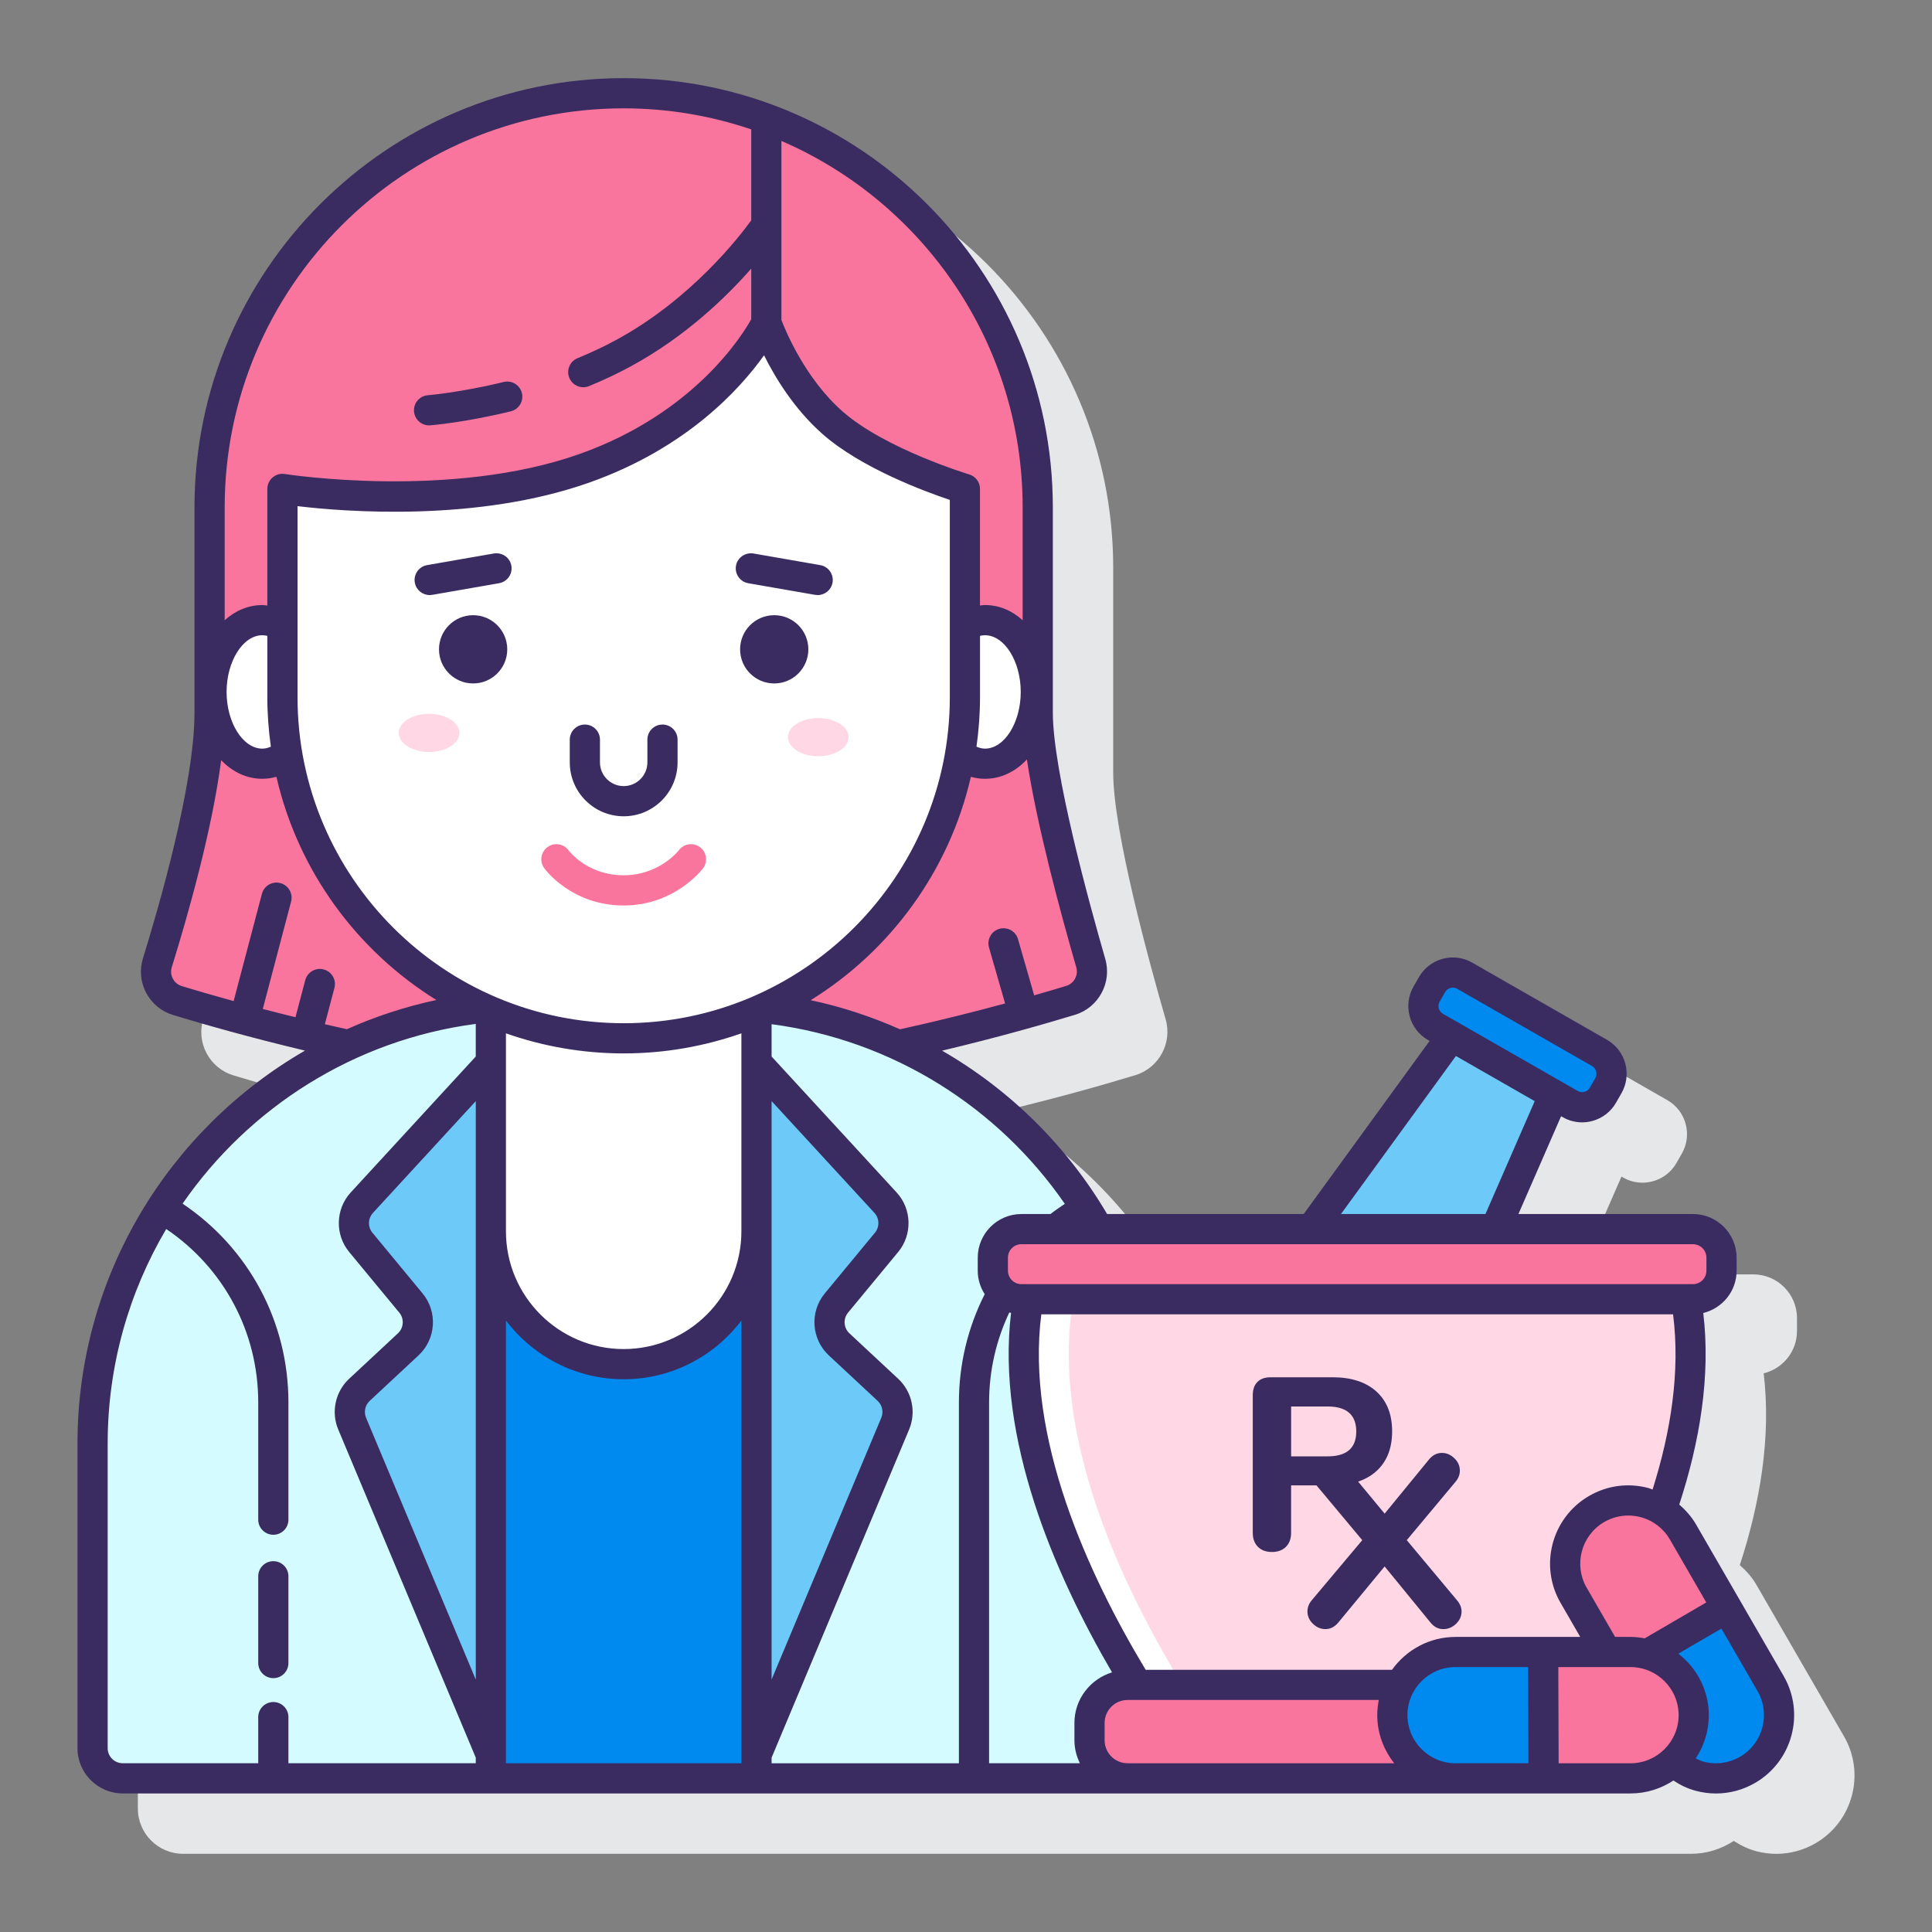 <svg id="Layer_1" enable-background="new 0 0 128 128" height="512" viewBox="0 0 128 128" width="512" xmlns="http://www.w3.org/2000/svg"><rect x="0" y="0" width="128" height="128" fill="#808080" stroke="none"/><g><path d="m122.171 115.039-5.802-10.037c-.292-.506-.674-.935-1.103-1.308 1.354-4.143 2.084-8.509 1.583-12.707 1.263-.31 2.206-1.443 2.206-2.8v-.864c0-1.594-1.297-2.891-2.891-2.891h-11.565l2.827-6.479.107.061c.405.231.847.342 1.283.342.898 0 1.773-.468 2.252-1.303l.36-.629c.709-1.239.279-2.825-.96-3.535l-8.926-5.111c-.601-.346-1.299-.436-1.966-.253-.668.182-1.225.612-1.568 1.212l-.361.63c-.709 1.239-.279 2.825.96 3.535l.107.061-8.341 11.469h-13.017c-2.643-4.483-6.413-8.221-10.921-10.826 3.719-.884 6.829-1.779 8.79-2.375 1.558-.476 2.456-2.134 2.003-3.697-1.045-3.614-3.475-12.438-3.475-16.328v-13.595c0-15.679-12.755-28.434-28.434-28.434s-28.433 12.756-28.433 28.434v13.595c0 4.778-2.388 12.978-3.414 16.281-.238.769-.163 1.583.213 2.292.377.712 1.01 1.232 1.782 1.468 1.95.593 5.04 1.481 8.737 2.36-8.998 5.2-15.071 14.921-15.071 26.04v20.173c0 1.654 1.346 3 3 3h99.893c1.049 0 2.024-.318 2.841-.856.452.293.939.536 1.475.679.446.119.898.179 1.348.179.899 0 1.787-.236 2.587-.699 2.476-1.431 3.326-4.609 1.894-7.084z" fill="#e6e7e8"/><g><g><path d="m11.759 66.29c2.293.698 6.432 1.877 11.326 2.94 3.688-1.693 7.787-2.645 12.111-2.645h12.249c4.324 0 8.423.951 12.111 2.645 4.931-1.071 9.096-2.261 11.378-2.956 1.045-.318 1.638-1.414 1.335-2.462-1.112-3.843-3.514-12.611-3.514-16.606v-13.595c0-15.151-12.282-27.433-27.433-27.433-15.151 0-27.433 12.282-27.433 27.433v13.594c0 4.852-2.325 12.928-3.459 16.579-.332 1.062.265 2.183 1.329 2.506z" fill="#fa759e"/><path d="m72.184 115.299v-1.151c0-1.392 1.129-2.521 2.521-2.521h.631c-4.954-8.091-8.625-17.458-7.226-25.549h-.441c-1.044 0-1.891-.847-1.891-1.891v-.863c0-1.044.847-1.891 1.891-1.891h5.127c-4.481-7.971-12.613-13.615-22.13-14.665-2.849 1.296-6.012 2.023-9.346 2.023-3.334 0-6.497-.728-9.346-2.023-14.534 1.604-25.84 13.919-25.84 28.88v20.172c0 1.105.895 2 2 2h66.373c.034 0 .066-.008.099-.01-1.346-.053-2.422-1.152-2.422-2.511z" fill="#d4fbff"/><g fill="#6dc9f7"><path d="m32.52 70.387-8.548 9.294c-.677.736-.706 1.858-.07 2.628l3.323 4.02c.674.816.596 2.016-.178 2.738l-3.236 3.015c-.613.571-.805 1.464-.481 2.236l9.19 21.931z"/><path d="m50.12 70.387 8.548 9.294c.677.736.706 1.858.07 2.628l-3.323 4.02c-.674.816-.596 2.016.178 2.738l3.236 3.015c.613.571.805 1.464.481 2.236l-9.19 21.931z"/></g><g><g><path d="m41.294 80.342c.019-.022.036-.045.055-.067-.019.022-.039.043-.058.065.001 0 .002.001.003.002z" fill="#6dc9f7"/></g></g><path d="m41.32 68.791c-3.121 0-6.095-.633-8.8-1.776v14.565c0 4.86 3.94 8.799 8.8 8.799 4.86 0 8.8-3.939 8.8-8.799v-14.565c-2.705 1.143-5.679 1.776-8.8 1.776z" fill="#fff"/><g><g fill="#fff"><path d="m65.258 41.086c-.473 0-.922.14-1.33.388v4.709c0 1.289-.114 2.552-.321 3.782.49.392 1.048.634 1.651.634 1.861 0 3.369-2.13 3.369-4.757s-1.508-4.756-3.369-4.756z"/><path d="m18.711 46.183v-4.709c-.408-.248-.857-.388-1.33-.388-1.861 0-3.369 2.13-3.369 4.757s1.508 4.757 3.369 4.757c.603 0 1.161-.242 1.651-.634-.207-1.232-.321-2.494-.321-3.783z"/></g><path d="m41.32 68.791c-12.486 0-22.608-10.122-22.608-22.608v-13.793s11.133 1.791 20.037-1.375 12.028-9.625 12.028-9.625 1.358 3.958 4.39 6.625 8.762 4.375 8.762 4.375v13.792c-.001 12.487-10.123 22.609-22.609 22.609z" fill="#fff"/><g><g fill="#ffd7e5"><ellipse cx="54.214" cy="48.839" rx="2.008" ry="1.266"/><ellipse cx="28.426" cy="48.558" rx="2.008" ry="1.266"/></g><path d="m41.32 59.99c-3.443 0-5.195-2.373-5.268-2.475-.323-.448-.222-1.073.226-1.396.446-.323 1.067-.223 1.392.22.059.079 1.268 1.65 3.65 1.65 2.373 0 3.647-1.646 3.66-1.663.333-.44.959-.528 1.401-.193.44.333.526.96.193 1.4-.076.102-1.899 2.457-5.254 2.457z" fill="#fa759e"/></g></g><path d="m50.119 80.275v1.305c0 4.86-3.94 8.8-8.8 8.8-4.86 0-8.8-3.94-8.8-8.8v36.241h17.601z" fill="#0089ef"/></g><g><g><path d="m99.071 81.433 3.884-8.902-6.777-3.881-9.297 12.783z" fill="#6dc9f7"/><path d="m104.03 73.147-8.926-5.112c-.762-.436-1.026-1.408-.589-2.17l.361-.63c.436-.762 1.408-1.026 2.17-.589l8.926 5.112c.762.436 1.026 1.408.589 2.17l-.361.63c-.437.761-1.408 1.025-2.17.589z" fill="#0089ef"/></g><g><g><path d="m96.433 109.449h9.342c.108-.191.216-.381.323-.573l-1.841-3.185c-1.157-2.001-.472-4.562 1.529-5.719 1.387-.802 3.032-.702 4.303.09 1.644-4.765 2.399-9.565 1.635-13.985-14.538 0-29.076 0-43.614 0-1.399 8.091 2.272 17.458 7.226 25.549h17.446c.712-1.291 2.071-2.177 3.651-2.177z" fill="#ffd7e5"/><path d="m71.11 86.078c-1 0-2 0-3 0-1.399 8.091 2.272 17.458 7.226 25.549h3c-4.955-8.091-8.625-17.458-7.226-25.549z" fill="#fff"/></g><g fill="#fa759e"><path d="m112.164 86.078h-44.495c-1.044 0-1.891-.847-1.891-1.891v-.863c0-1.044.847-1.891 1.891-1.891h44.495c1.044 0 1.891.847 1.891 1.891v.863c0 1.044-.846 1.891-1.891 1.891z"/><path d="m96.433 117.82c-2.312 0-4.186-1.874-4.186-4.186 0-.732.204-1.409.534-2.008h-18.076c-1.392 0-2.521 1.129-2.521 2.521v1.151c0 1.392 1.129 2.521 2.521 2.521h30.424.001-8.697z"/></g></g></g><g><g><path d="m117.306 111.539-5.802-10.038c-1.157-2.001-3.717-2.686-5.719-1.529-2.001 1.157-2.686 3.717-1.529 5.719l2.172 3.758h1.598c2.312 0 4.186 1.874 4.186 4.186 0 1.215-.526 2.3-1.353 3.064 1.312 1.207 3.292 1.498 4.917.559 2.002-1.157 2.687-3.717 1.53-5.719z" fill="#fa759e"/><path d="m117.306 111.539-2.897-5.011-5.291 3.083c1.779.483 3.094 2.092 3.094 4.024 0 1.215-.526 2.299-1.352 3.064 1.312 1.207 3.292 1.498 4.917.559 2.001-1.157 2.686-3.717 1.529-5.719z" fill="#0089ef"/></g><g><path d="m108.027 117.82h-11.594c-2.312 0-4.186-1.874-4.186-4.186 0-2.312 1.874-4.186 4.186-4.186h11.594c2.312 0 4.186 1.874 4.186 4.186-.001 2.312-1.875 4.186-4.186 4.186z" fill="#0089ef"/><path d="m108.027 109.449h-5.788l.029 8.371h5.759c2.312 0 4.186-1.874 4.186-4.186-.001-2.311-1.875-4.185-4.186-4.185z" fill="#fa759e"/><g fill="#3a2c60"><path d="m18.109 111.182c.552 0 1-.447 1-1v-5.75c0-.553-.448-1-1-1s-1 .447-1 1v5.75c0 .552.448 1 1 1z"/><path d="m31.346 40.758c-1.249 0-2.261 1.012-2.261 2.261s1.012 2.261 2.261 2.261 2.261-1.012 2.261-2.261c-.001-1.249-1.013-2.261-2.261-2.261z"/><path d="m51.294 40.758c-1.249 0-2.261 1.012-2.261 2.261s1.012 2.261 2.261 2.261 2.261-1.012 2.261-2.261-1.012-2.261-2.261-2.261z"/><path d="m43.891 48.003c-.552 0-1 .447-1 1v1.507c0 .866-.705 1.571-1.571 1.571s-1.571-.705-1.571-1.571v-1.507c0-.553-.448-1-1-1s-1 .447-1 1v1.507c0 1.969 1.602 3.571 3.571 3.571s3.571-1.603 3.571-3.571v-1.507c0-.553-.448-1-1-1z"/><path d="m49.574 38.64 4.427.771c.058.01.116.015.173.015.477 0 .899-.343.984-.828.095-.544-.27-1.063-.813-1.157l-4.427-.771c-.544-.086-1.062.271-1.157.813-.095.543.269 1.062.813 1.157z"/><path d="m32.722 36.669-4.427.771c-.544.095-.908.613-.813 1.157.085.485.507.828.984.828.057 0 .115-.005.173-.015l4.427-.771c.544-.095.908-.613.813-1.157-.094-.543-.608-.899-1.157-.813z"/><path d="m28.425 28.182c.026 0 .053-.001.079-.003.093-.008 2.31-.187 5.34-.929.537-.132.865-.673.733-1.21-.132-.536-.678-.864-1.209-.733-2.862.701-5 .876-5.021.878-.55.044-.961.525-.918 1.075.042.524.48.922.996.922z"/><path d="m93.202 102.039 3.224-3.859c.195-.228.293-.478.293-.749 0-.315-.122-.589-.367-.822-.244-.233-.518-.35-.822-.35-.325 0-.608.142-.846.424l-2.948 3.599-1.758-2.123c.469-.157.874-.385 1.212-.692.694-.63 1.042-1.509 1.042-2.638s-.348-2.008-1.042-2.638c-.695-.629-1.666-.944-2.915-.944h-4.087c-.38 0-.673.104-.879.309-.206.207-.31.5-.31.879v9.118c0 .391.114.7.342.928s.537.342.928.342.7-.114.928-.342.342-.537.342-.928v-3.143h1.682l3.032 3.629-3.338 3.973c-.195.228-.293.478-.293.749 0 .315.122.589.366.822.244.234.518.35.823.35.315 0 .592-.136.831-.407l3.093-3.745 3.062 3.745c.228.271.505.407.83.407.315 0 .595-.117.839-.35s.366-.507.366-.822c0-.261-.103-.51-.31-.749zm-5.252-5.551h-2.41v-3.305h2.41c1.27 0 1.906.554 1.906 1.661-.001 1.096-.636 1.644-1.906 1.644z"/><path d="m118.171 111.039-5.802-10.037c-.295-.511-.681-.945-1.115-1.319 1.353-4.14 2.092-8.498 1.592-12.694 1.265-.309 2.209-1.443 2.209-2.801v-.864c0-1.594-1.297-2.891-2.891-2.891h-11.565l2.827-6.48.107.061c.397.229.837.345 1.283.345.228 0 .457-.03.683-.092.668-.182 1.225-.612 1.568-1.212l.361-.63c.709-1.239.279-2.825-.96-3.535l-8.926-5.111c-.6-.346-1.299-.435-1.966-.253-.668.182-1.225.612-1.568 1.212l-.361.63c-.709 1.239-.279 2.825.96 3.535l.107.061-8.341 11.469h-13.024c-2.645-4.486-6.419-8.223-10.933-10.824 3.724-.885 6.847-1.78 8.809-2.377 1.558-.476 2.456-2.134 2.003-3.697-1.045-3.614-3.475-12.438-3.475-16.328v-13.596c0-15.679-12.755-28.434-28.434-28.434s-28.433 12.756-28.433 28.434v13.595c0 4.778-2.388 12.978-3.414 16.281-.238.769-.163 1.583.213 2.292.377.712 1.01 1.232 1.782 1.468 1.949.593 5.045 1.479 8.74 2.358-9 5.198-15.074 14.922-15.074 26.042v20.173c0 1.654 1.346 3 3 3h99.893c1.05 0 2.024-.318 2.841-.856.448.298.938.536 1.474.68.446.119.898.179 1.348.179.899 0 1.787-.236 2.587-.699 2.477-1.432 3.327-4.61 1.895-7.085zm-5.126-4.873-4.081 2.378c-.305-.056-.616-.095-.937-.095h-1.022l-1.883-3.258c-.879-1.521-.357-3.474 1.164-4.354.491-.283 1.037-.429 1.589-.429.276 0 .554.036.828.109.822.22 1.509.747 1.935 1.483zm-3.826-7.579c-1.339-.358-2.736-.174-3.935.521-2.475 1.431-3.325 4.609-1.894 7.084l1.305 2.258h-8.263c-1.736 0-3.266.865-4.208 2.178h-16.321c-3.845-6.383-7.954-15.404-6.914-23.549h41.856c.484 3.798-.149 7.783-1.359 11.608-.091-.03-.174-.075-.267-.1zm-12.786 18.233c-1.756 0-3.186-1.429-3.186-3.186s1.429-3.186 3.186-3.186h4.809l.022 6.371h-4.831zm-29.563-29.868c.038.011.075.026.114.035-.991 8.293 2.862 17.253 6.691 23.811-1.437.444-2.491 1.769-2.491 3.35v1.15c0 .547.136 1.059.36 1.521h-6.014v-23.904c0-2.109.473-4.135 1.34-5.963zm7.835 29.868c-.839 0-1.521-.683-1.521-1.521v-1.15c0-.839.682-1.521 1.521-1.521h16.644c-.065.326-.102.663-.102 1.008 0 1.207.431 2.304 1.125 3.186h-17.667zm38.35-33.497v.864c0 .491-.4.891-.891.891h-44.495c-.491 0-.891-.399-.891-.891v-.864c0-.491.4-.891.891-.891h44.495c.491.001.891.4.891.891zm-17.673-16.962.361-.63c.078-.137.205-.234.357-.275.051-.015.104-.021.155-.021.102 0 .202.026.292.079l8.926 5.111c.282.162.38.523.219.806l-.361.63c-.078.137-.205.234-.357.275-.153.043-.311.021-.448-.057v-.001l-8.926-5.111c-.282-.162-.38-.523-.218-.806zm1.077 3.602 2.61 1.495 2.61 1.495-3.263 7.479h-9.572zm-25.912 9.795c-.324.219-.647.436-.951.675h-1.927c-1.594 0-2.891 1.297-2.891 2.891v.864c0 .573.173 1.104.461 1.554-1.104 2.182-1.709 4.624-1.709 7.173v23.905h-12.41v-.371l9.113-21.745c.483-1.153.193-2.501-.722-3.354l-3.236-3.015c-.387-.36-.426-.962-.089-1.369l3.322-4.02c.951-1.15.906-2.845-.104-3.942l-8.284-9.007v-2.141c8.042 1.058 15.021 5.518 19.427 11.902zm-39.027 31.516-7.268-17.344c-.161-.385-.064-.834.241-1.118l3.236-3.015c1.161-1.081 1.278-2.885.268-4.105l-3.323-4.021c-.317-.383-.302-.947.035-1.313l6.813-7.406v38.322zm19.1-87.735c.735 1.476 2.002 3.57 3.886 5.227 2.541 2.235 6.746 3.792 8.422 4.354v13.063c0 11.915-9.693 21.608-21.608 21.608s-21.608-9.693-21.608-21.608v-12.649c3.128.373 11.923 1.073 19.372-1.577 6.412-2.28 9.942-6.178 11.536-8.418zm-17.1 58.04v-13.106s-.01-.013-.013-.016c2.447.861 5.075 1.334 7.812 1.334 2.732 0 5.354-.472 7.797-1.329l.003.011v13.106.001c0 4.3-3.499 7.799-7.8 7.799s-7.799-3.499-7.799-7.8zm17.6-8.628 6.813 7.406c.336.366.352.931.034 1.314l-3.322 4.02c-1.011 1.222-.894 3.025.267 4.106l3.235 3.015c.306.284.402.734.241 1.118l-7.268 17.344zm20.187-8.861c0 .001 0 .001 0 0 .15.52-.148 1.07-.666 1.228-.6.183-1.321.396-2.124.626l-1.071-3.721c-.152-.53-.707-.836-1.237-.685-.531.152-.837.707-.685 1.237l1.066 3.706c-2.001.544-4.371 1.144-6.962 1.713-1.88-.837-3.858-1.49-5.917-1.929 5.283-3.272 9.181-8.569 10.612-14.799.3.084.611.132.933.132 1.065 0 2.029-.479 2.779-1.283.641 4.298 2.231 10.174 3.272 13.775zm-6.379-21.962c.108-.025.218-.042.33-.042 1.284 0 2.369 1.72 2.369 3.756s-1.085 3.757-2.369 3.757c-.195 0-.382-.054-.563-.131.15-1.074.234-2.17.234-3.285v-4.055zm2.825-8.517v7.48c-.703-.635-1.56-1.006-2.496-1.006-.112 0-.22.022-.33.032v-7.728c0-.442-.291-.832-.714-.958-.055-.017-5.559-1.681-8.388-4.169-2.492-2.192-3.796-5.384-4.054-6.062v-11.863c9.393 4.059 15.982 13.411 15.982 24.274zm-26.433-26.433c2.956 0 5.797.495 8.453 1.394v6.023c-.746 1.035-3.957 5.216-8.93 7.917-.808.438-1.676.848-2.579 1.219-.511.209-.755.793-.546 1.304.159.388.532.621.926.621.126 0 .255-.023.379-.075.969-.397 1.902-.838 2.773-1.311 3.621-1.965 6.331-4.599 7.976-6.474v3.352c-.568 1.025-3.752 6.22-11.359 8.925-8.552 3.041-19.435 1.348-19.543 1.331-.289-.05-.584.037-.807.227-.223.189-.352.468-.352.761v7.728c-.11-.011-.218-.033-.33-.033-.935 0-1.792.37-2.495 1.005v-7.48c0-14.576 11.858-26.434 26.434-26.434zm-23.375 42.29c-.182.077-.369.131-.564.131-1.284 0-2.369-1.721-2.369-3.757s1.085-3.756 2.369-3.756c.112 0 .222.017.33.042v4.055c0 1.115.084 2.211.234 3.285zm3.577 18.39.635-2.409c.141-.534-.178-1.081-.712-1.222-.535-.141-1.081.179-1.222.712l-.647 2.455c-.75-.185-1.479-.368-2.165-.548l1.875-7.117c.141-.534-.178-1.081-.712-1.222-.538-.143-1.081.179-1.222.712l-1.873 7.106c-1.353-.374-2.523-.717-3.431-.993-.259-.078-.471-.253-.597-.49-.125-.235-.15-.506-.07-.762 1.052-3.385 2.674-9.081 3.271-13.716.743.773 1.686 1.233 2.728 1.233.322 0 .634-.047.934-.132 1.429 6.224 5.321 11.515 10.596 14.788-2.062.44-4.045 1.094-5.928 1.934-.496-.107-.979-.218-1.46-.329zm-14.389 47.962v-20.173c0-5.188 1.416-10.05 3.88-14.222 3.824 2.588 6.096 6.84 6.096 11.49v7.767c0 .553.448 1 1 1s1-.447 1-1v-7.767c0-5.335-2.614-10.212-7.013-13.17 4.408-6.379 11.383-10.852 19.424-11.909v2.161l-8.284 9.007c-1.01 1.098-1.055 2.792-.104 3.941l3.323 4.021c.337.406.297 1.008-.089 1.368l-3.236 3.015c-.916.853-1.206 2.2-.722 3.354l9.113 21.745v.371h-12.412v-3.056c0-.553-.448-1-1-1s-1 .447-1 1v3.056h-8.976c-.551.001-1-.447-1-.999zm26.387.428v-28.76c1.791 2.358 4.616 3.891 7.8 3.891s6.009-1.532 7.8-3.891v28.76.572h-15.6zm69.744.572-.022-6.371h4.785c1.757 0 3.186 1.429 3.186 3.186s-1.429 3.186-3.186 3.186h-4.763zm12.012-.427c-.736.424-1.596.539-2.417.319-.183-.049-.348-.133-.515-.213.547-.822.869-1.805.869-2.864 0-1.661-.799-3.126-2.018-4.075l2.852-1.662 2.394 4.141c.878 1.522.356 3.474-1.165 4.354z"/></g></g></g></g></g></svg>